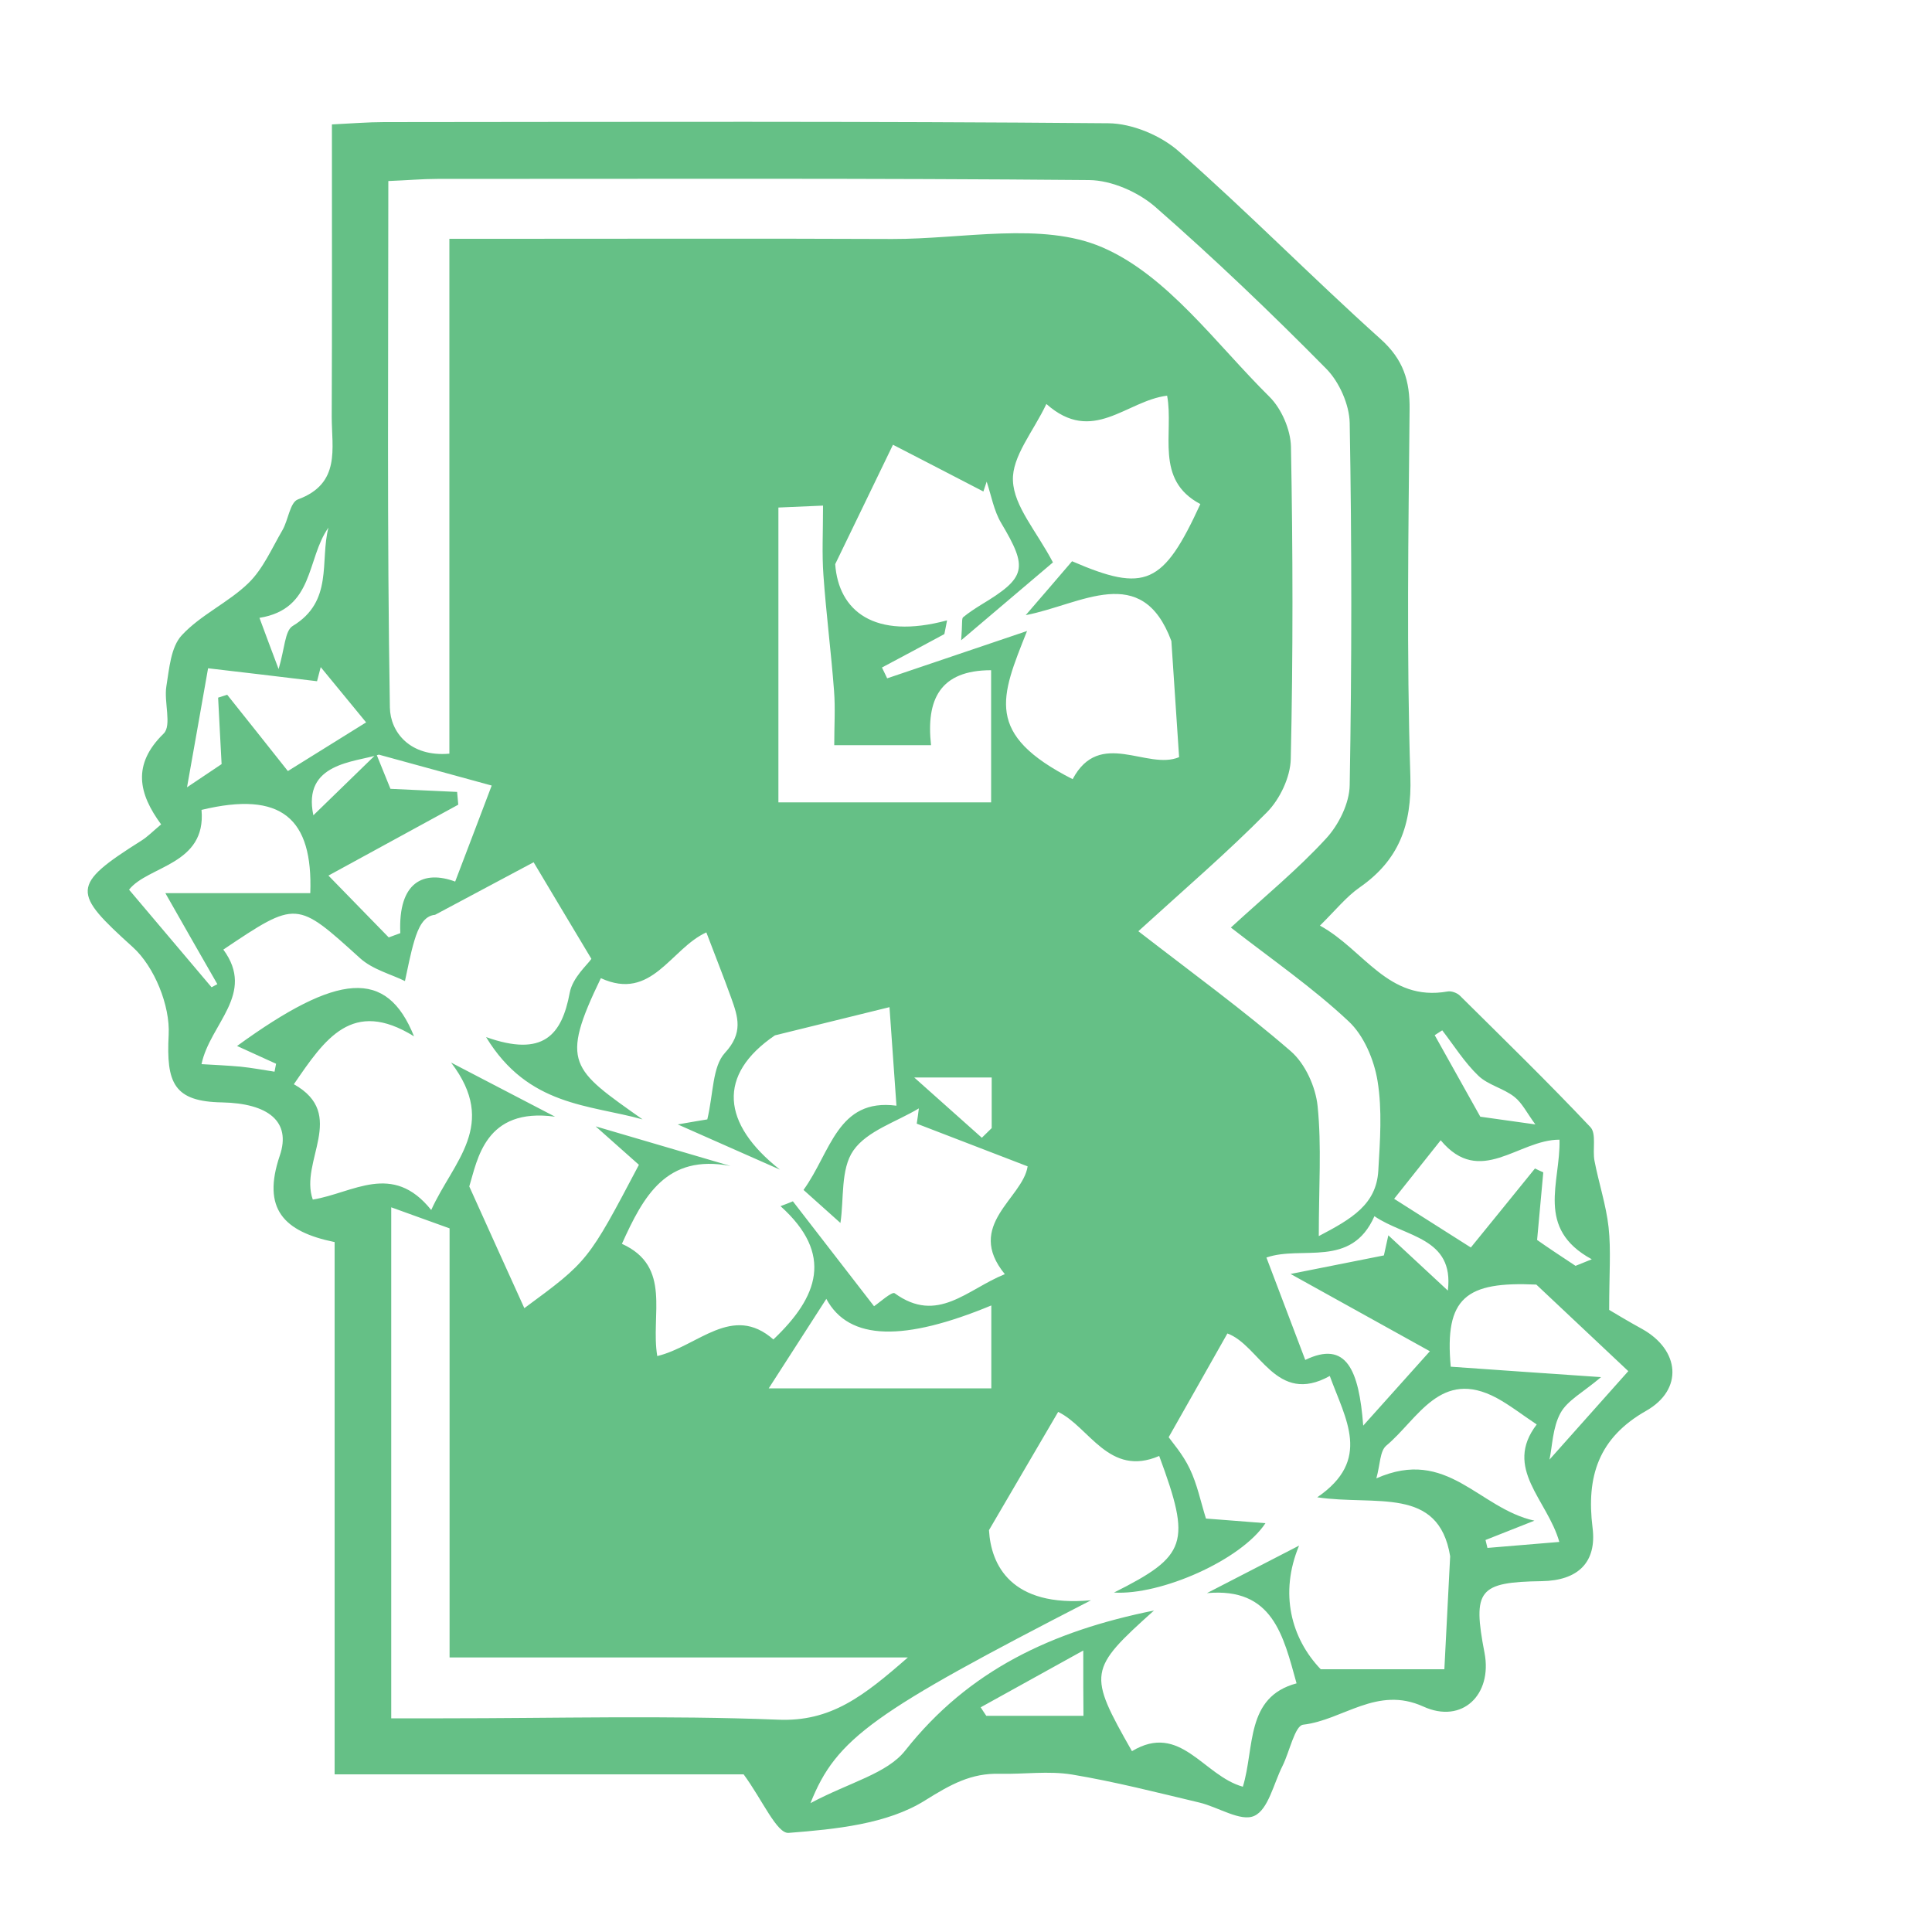 <?xml version="1.0" encoding="utf-8"?>
<!-- Generator: Adobe Illustrator 23.0.6, SVG Export Plug-In . SVG Version: 6.00 Build 0)  -->
<svg version="1.1" id="Layer_1" xmlns="http://www.w3.org/2000/svg" xmlns:xlink="http://www.w3.org/1999/xlink" x="0px" y="0px"
	 viewBox="0 0 100 100" style="enable-background:new 0 0 100 100;" xml:space="preserve">
<style type="text/css">
	.st0{fill:#63C083;}
	.st1{fill:#75C275;}
	.st2{fill:#65C086;}
	.st3{fill:none;stroke:#65C086;stroke-miterlimit:10;}
</style>
<g id="_x39_Z5dmS_1_">
	<g>
		<path class="st2" d="M83.29,67.8c0.27,0.16,0.98,0.59,1.71,0.99c1.95,1.09,2.14,3.13,0.21,4.23c-2.47,1.4-3.11,3.4-2.78,6.05
			c0.23,1.81-0.77,2.74-2.62,2.77c-3.28,0.05-3.6,0.45-2.97,3.72c0.41,2.15-1.15,3.69-3.17,2.77c-2.4-1.09-4.15,0.7-6.22,0.94
			c-0.43,0.05-0.7,1.4-1.07,2.14c-0.46,0.91-0.73,2.25-1.46,2.58c-0.7,0.32-1.87-0.46-2.84-0.69c-2.19-0.52-4.37-1.08-6.59-1.45
			c-1.22-0.2-2.49-0.01-3.74-0.04c-1.49-0.04-2.54,0.55-3.87,1.38c-1.96,1.23-4.64,1.49-7.06,1.68c-0.61,0.05-1.36-1.71-2.33-3.03
			c-6.61,0-13.78,0-21.17,0c0-9.25,0-18.35,0-27.55c-2.64-0.54-3.77-1.72-2.84-4.47c0.61-1.78-0.61-2.71-2.98-2.76
			c-2.51-0.04-2.9-1.01-2.77-3.5c0.08-1.51-0.74-3.53-1.86-4.54c-3.13-2.83-3.23-3.19,0.45-5.51c0.32-0.2,0.6-0.49,1.02-0.84
			c-1.17-1.59-1.51-3.1,0.13-4.7c0.43-0.42,0.01-1.63,0.14-2.44c0.15-0.92,0.23-2.04,0.8-2.65c0.98-1.06,2.41-1.69,3.45-2.7
			c0.76-0.74,1.21-1.8,1.76-2.74c0.3-0.52,0.39-1.44,0.8-1.59c2.23-0.82,1.75-2.64,1.75-4.28c0.02-4.98,0.01-9.96,0.01-15.13
			c1.04-0.05,1.87-0.12,2.7-0.12c12.5-0.01,24.99-0.05,37.49,0.06c1.23,0.01,2.71,0.63,3.64,1.45c3.57,3.14,6.91,6.54,10.45,9.72
			c1.18,1.06,1.52,2.16,1.5,3.66C72.9,27.54,72.8,33.87,73,40.19c0.08,2.52-0.6,4.33-2.62,5.74c-0.69,0.48-1.23,1.16-2.06,1.98
			c2.29,1.25,3.52,3.95,6.6,3.41c0.2-0.04,0.5,0.07,0.65,0.22c2.27,2.25,4.56,4.48,6.75,6.8c0.32,0.34,0.1,1.16,0.21,1.74
			c0.22,1.15,0.6,2.28,0.73,3.44C83.39,64.71,83.29,65.92,83.29,67.8z M63.71,48.01c1.75-1.61,3.45-3,4.92-4.6
			c0.66-0.71,1.22-1.84,1.23-2.78c0.11-6.25,0.11-12.5,0-18.74c-0.02-0.95-0.54-2.12-1.21-2.8c-2.85-2.89-5.79-5.7-8.84-8.37
			c-0.89-0.78-2.28-1.39-3.44-1.4c-11.24-0.1-22.49-0.06-33.74-0.06c-0.76,0-1.52,0.07-2.53,0.11c0,9.18-0.07,18.22,0.08,27.25
			c0.02,1.27,1.04,2.57,3.08,2.39c0-8.84,0-17.62,0-26.65c1.1,0,1.94,0,2.77,0c6.72,0,13.43-0.02,20.15,0.01
			c3.66,0.01,7.76-0.91,10.87,0.43c3.37,1.45,5.88,4.99,8.65,7.73c0.63,0.62,1.1,1.71,1.12,2.59c0.1,5.39,0.11,10.78-0.01,16.16
			c-0.02,0.94-0.56,2.08-1.23,2.76c-2.06,2.09-4.3,4.01-6.66,6.16c2.79,2.16,5.43,4.08,7.89,6.21c0.75,0.65,1.29,1.85,1.39,2.85
			c0.21,2.07,0.06,4.17,0.06,6.72c1.72-0.9,2.97-1.64,3.08-3.37c0.09-1.56,0.21-3.15-0.04-4.67c-0.18-1.09-0.71-2.35-1.5-3.08
			C67.96,51.13,65.83,49.66,63.71,48.01z M15.21,56.12c2.79,1.56,0.27,3.99,0.98,5.97c2.09-0.34,4.12-1.97,6.13,0.54
			c1.14-2.52,3.49-4.4,1.03-7.63c2.13,1.11,3.76,1.96,5.38,2.8c-3.63-0.5-4.02,2.24-4.44,3.61c1.17,2.6,2.02,4.47,2.85,6.3
			c3.3-2.43,3.3-2.43,5.93-7.42c-0.56-0.5-1.12-1-2.24-1.99c2.78,0.82,4.88,1.43,6.98,2.05c-3.32-0.63-4.5,1.55-5.62,4.03
			c2.61,1.18,1.47,3.68,1.83,5.81c2.11-0.51,3.88-2.73,6.01-0.86c2.32-2.2,3.14-4.41,0.37-6.9c0.21-0.08,0.43-0.16,0.64-0.25
			c1.39,1.8,2.78,3.59,4.2,5.43c0.26-0.17,0.93-0.78,1.07-0.67c2.22,1.61,3.74-0.2,5.7-0.99c-2.08-2.54,0.93-3.92,1.18-5.58
			c-2.02-0.78-3.88-1.49-5.74-2.21c0.04-0.26,0.08-0.53,0.11-0.79c-1.16,0.7-2.68,1.16-3.39,2.18c-0.67,0.96-0.48,2.51-0.67,3.75
			c-0.66-0.59-1.44-1.29-1.91-1.71c1.42-1.96,1.75-4.76,4.81-4.36c-0.14-2.01-0.26-3.65-0.36-5.1c-2.11,0.52-4.02,0.99-5.93,1.46
			c-3,2.04-2.76,4.57,0.26,6.95c-1.73-0.76-3.45-1.53-5.29-2.34c0.74-0.13,1.33-0.23,1.53-0.26c0.32-1.35,0.26-2.73,0.91-3.44
			c0.96-1.04,0.68-1.86,0.33-2.84c-0.41-1.14-0.86-2.26-1.29-3.4c-1.86,0.85-2.82,3.58-5.46,2.37c-2.13,4.41-1.53,4.7,2.16,7.31
			c-2.75-0.77-5.92-0.67-8.1-4.26c2.96,1.05,3.92-0.1,4.33-2.3c0.15-0.79,0.93-1.46,1.12-1.75c-1.04-1.73-2.07-3.46-2.99-5
			c-1.61,0.86-3.35,1.79-5.1,2.72c-0.59,0.05-0.87,0.67-1.07,1.33c-0.21,0.7-0.34,1.42-0.49,2.1c-0.7-0.35-1.67-0.59-2.33-1.19
			c-3.28-2.97-3.26-3-7.07-0.44c1.69,2.3-0.69,3.83-1.13,5.93c0.69,0.04,1.36,0.07,2.02,0.13c0.59,0.06,1.17,0.17,1.76,0.26
			c0.03-0.14,0.05-0.27,0.08-0.41c-0.64-0.29-1.29-0.59-2.02-0.92c5.22-3.79,7.74-4.03,9.16-0.5
			C18.23,51.66,16.82,53.77,15.21,56.12z M68.18,77.5c2.84-1.94,1.46-4.04,0.65-6.28c-2.79,1.55-3.62-1.59-5.3-2.2
			c-1.02,1.81-2,3.53-3.04,5.37c0.15,0.22,0.73,0.87,1.09,1.63c0.39,0.81,0.57,1.72,0.84,2.58c1.09,0.08,2.03,0.16,3.08,0.24
			c-1.27,1.92-5.43,3.74-7.84,3.59c3.79-1.9,4.01-2.56,2.34-7.07c-2.6,1.12-3.62-1.51-5.23-2.28c-1.05,1.8-2.07,3.53-3.58,6.12
			c0.1,1.79,1.13,4.01,5.28,3.63c-11.27,5.8-13.18,7.13-14.52,10.5c2.02-1.08,3.96-1.52,4.91-2.73c3.28-4.15,7.57-6.17,12.87-7.24
			c-3.41,3.06-3.43,3.25-1.14,7.28c2.51-1.51,3.69,1.27,5.74,1.84c0.62-2.02,0.12-4.64,2.78-5.35c-0.69-2.48-1.23-4.98-4.64-4.67
			c1.53-0.79,3.06-1.58,4.77-2.46c-1.03,2.47-0.41,4.8,1.12,6.4c2.61,0,4.64,0,6.4,0c0.1-1.92,0.2-3.88,0.3-5.85
			C74.46,76.9,71.21,77.95,68.18,77.5z M46.99,85.79c-8.25,0-15.9,0-23.72,0c0-7.63,0-14.95,0-22.21c-1.13-0.41-2.09-0.75-3.02-1.09
			c0,8.8,0,17.51,0,26.45c1,0,1.84,0,2.68,0c5.78,0,11.56-0.16,17.33,0.07C43,89.13,44.69,87.8,46.99,85.79z M55.49,29.05
			c3.79,1.64,4.72,1.22,6.64-2.96c-2.39-1.26-1.36-3.67-1.72-5.61c-2.12,0.26-3.85,2.56-6.25,0.43c-0.67,1.42-1.79,2.72-1.73,3.97
			c0.05,1.33,1.22,2.61,2.07,4.23c-1.32,1.12-2.84,2.41-4.75,4.03c0.07-0.91,0.02-1.12,0.1-1.19c0.29-0.24,0.6-0.44,0.92-0.64
			c2.36-1.42,2.45-1.89,1.05-4.24c-0.38-0.64-0.51-1.42-0.75-2.14c-0.06,0.17-0.11,0.34-0.17,0.51c-1.65-0.86-3.31-1.71-4.68-2.42
			c-0.88,1.81-1.74,3.61-2.99,6.18c0.17,2.41,2.01,3.93,5.79,2.91c-0.05,0.24-0.09,0.48-0.14,0.71c-1.08,0.58-2.15,1.16-3.23,1.73
			c0.09,0.19,0.18,0.37,0.27,0.56c2.41-0.82,4.83-1.63,7.24-2.45c-1.37,3.44-2.22,5.34,2.36,7.67c1.4-2.64,3.86-0.44,5.51-1.14
			c-0.14-2.06-0.27-4.03-0.4-6.01c-1.53-4.12-4.67-1.89-7.54-1.34C53.85,30.96,54.61,30.08,55.49,29.05z M42.6,26.17
			c-0.39,0.02-1.36,0.06-2.31,0.1c0,5.27,0,10.29,0,15.26c3.79,0,7.4,0,11.01,0c0-2.41,0-4.63,0-6.84c-2.66,0-3.37,1.53-3.11,3.88
			c-1.66,0-3.17,0-5.01,0c0-1,0.06-1.91-0.01-2.81c-0.15-2-0.41-4-0.55-6C42.54,28.67,42.6,27.57,42.6,26.17z M42.77,67.23
			c-1.06,1.65-1.94,3.01-2.98,4.63c4.25,0,7.86,0,11.52,0c0-1.53,0-2.89,0-4.29C46.82,69.43,43.95,69.42,42.77,67.23z M71.24,76.52
			c3.68-1.63,5.28,1.55,8.18,2.19c-1.17,0.46-1.85,0.73-2.53,1c0.03,0.14,0.07,0.27,0.1,0.41c1.21-0.1,2.42-0.2,3.72-0.31
			c-0.62-2.19-2.91-3.81-1.17-6.08c-0.78-0.52-1.39-1-2.07-1.37c-2.91-1.56-4.07,1.09-5.72,2.47C71.42,75.11,71.44,75.8,71.24,76.52
			z M8.56,46.23c2.47,0,4.99,0,7.5,0c0.14-3.87-1.48-5.31-5.63-4.31c0.26,2.85-2.78,2.89-3.75,4.13c1.53,1.81,2.9,3.43,4.27,5.05
			c0.1-0.05,0.2-0.11,0.3-0.16C10.41,49.47,9.56,48,8.56,46.23z M80.2,75.55c1.41-1.58,2.85-3.2,4.08-4.58
			c-1.34-1.26-2.76-2.6-4.76-4.48c-3.64-0.17-4.76,0.67-4.43,4.25c2.41,0.17,4.84,0.34,7.78,0.54c-0.93,0.79-1.74,1.2-2.1,1.86
			C80.36,73.89,80.35,74.86,80.2,75.55z M74.01,69.94c-2.51-1.39-4.63-2.57-7.21-4c2.08-0.41,3.46-0.69,4.83-0.96
			c0.08-0.35,0.15-0.69,0.23-1.04c1.02,0.95,2.05,1.9,3.08,2.86c0.34-2.76-2.21-2.76-3.8-3.85c-1.2,2.72-3.76,1.5-5.59,2.14
			c0.69,1.83,1.34,3.53,2.01,5.3c2.13-1.03,2.78,0.52,3,3.4C72.12,72.05,73.17,70.88,74.01,69.94z M23.66,40.99
			c0.02,0.22,0.04,0.44,0.06,0.66c-2.11,1.15-4.21,2.3-6.72,3.67c0.96,0.99,2.04,2.09,3.12,3.2c0.2-0.07,0.4-0.15,0.6-0.22
			c-0.12-2.67,1.22-3.27,2.84-2.67c0.71-1.87,1.36-3.56,1.89-4.97c-2.02-0.55-3.93-1.08-5.84-1.6c-1.25,0.4-3.97,0.42-3.39,3.14
			c1.04-1.01,2.04-1.98,3.26-3.17c0.42,1.03,0.61,1.5,0.73,1.8C21.44,40.89,22.55,40.94,23.66,40.99z M10.77,34.59
			c-0.36,2.03-0.72,4.1-1.09,6.16c0.54-0.36,1.25-0.84,1.79-1.2c-0.07-1.25-0.12-2.34-0.18-3.44c0.16-0.05,0.31-0.1,0.47-0.15
			c1.09,1.36,2.17,2.73,3.14,3.95c1.41-0.88,2.63-1.64,4.05-2.52c-0.84-1.02-1.59-1.94-2.35-2.86c-0.06,0.24-0.13,0.49-0.19,0.73
			C14.45,35.02,12.48,34.79,10.77,34.59z M81.55,65.52c0.28-0.11,0.56-0.23,0.84-0.34c-2.94-1.6-1.61-3.98-1.67-6.19
			c-2.13-0.01-4.11,2.48-6.15,0.03c-0.88,1.11-1.65,2.08-2.41,3.03c1.45,0.92,2.66,1.69,3.97,2.52c1.07-1.31,2.19-2.7,3.32-4.09
			c0.14,0.07,0.29,0.14,0.43,0.2c-0.1,1.11-0.2,2.22-0.32,3.5C80.1,64.56,80.82,65.04,81.55,65.52z M56.07,85.43
			c-2.07,1.15-3.69,2.04-5.31,2.94c0.1,0.15,0.19,0.3,0.29,0.44c1.68,0,3.36,0,5.03,0C56.07,87.83,56.07,86.99,56.07,85.43z
			 M51.33,55.77c-1.35,0-2.45,0-4.01,0c1.4,1.25,2.45,2.18,3.5,3.12c0.17-0.17,0.34-0.33,0.51-0.5
			C51.33,57.57,51.33,56.74,51.33,55.77z M13.43,31.98c0.3,0.81,0.57,1.54,0.99,2.65c0.32-1.06,0.32-1.98,0.73-2.23
			c2.12-1.28,1.4-3.35,1.85-5.09C15.85,28.93,16.28,31.52,13.43,31.98z M79.47,58.2c-0.43-0.58-0.68-1.11-1.09-1.43
			c-0.56-0.44-1.36-0.61-1.86-1.09c-0.72-0.69-1.26-1.56-1.87-2.35c-0.13,0.08-0.26,0.17-0.39,0.25c0.79,1.42,1.59,2.84,2.36,4.22
			C77.35,57.9,78.14,58.01,79.47,58.2z"/>
	</g>
</g>
</svg>
